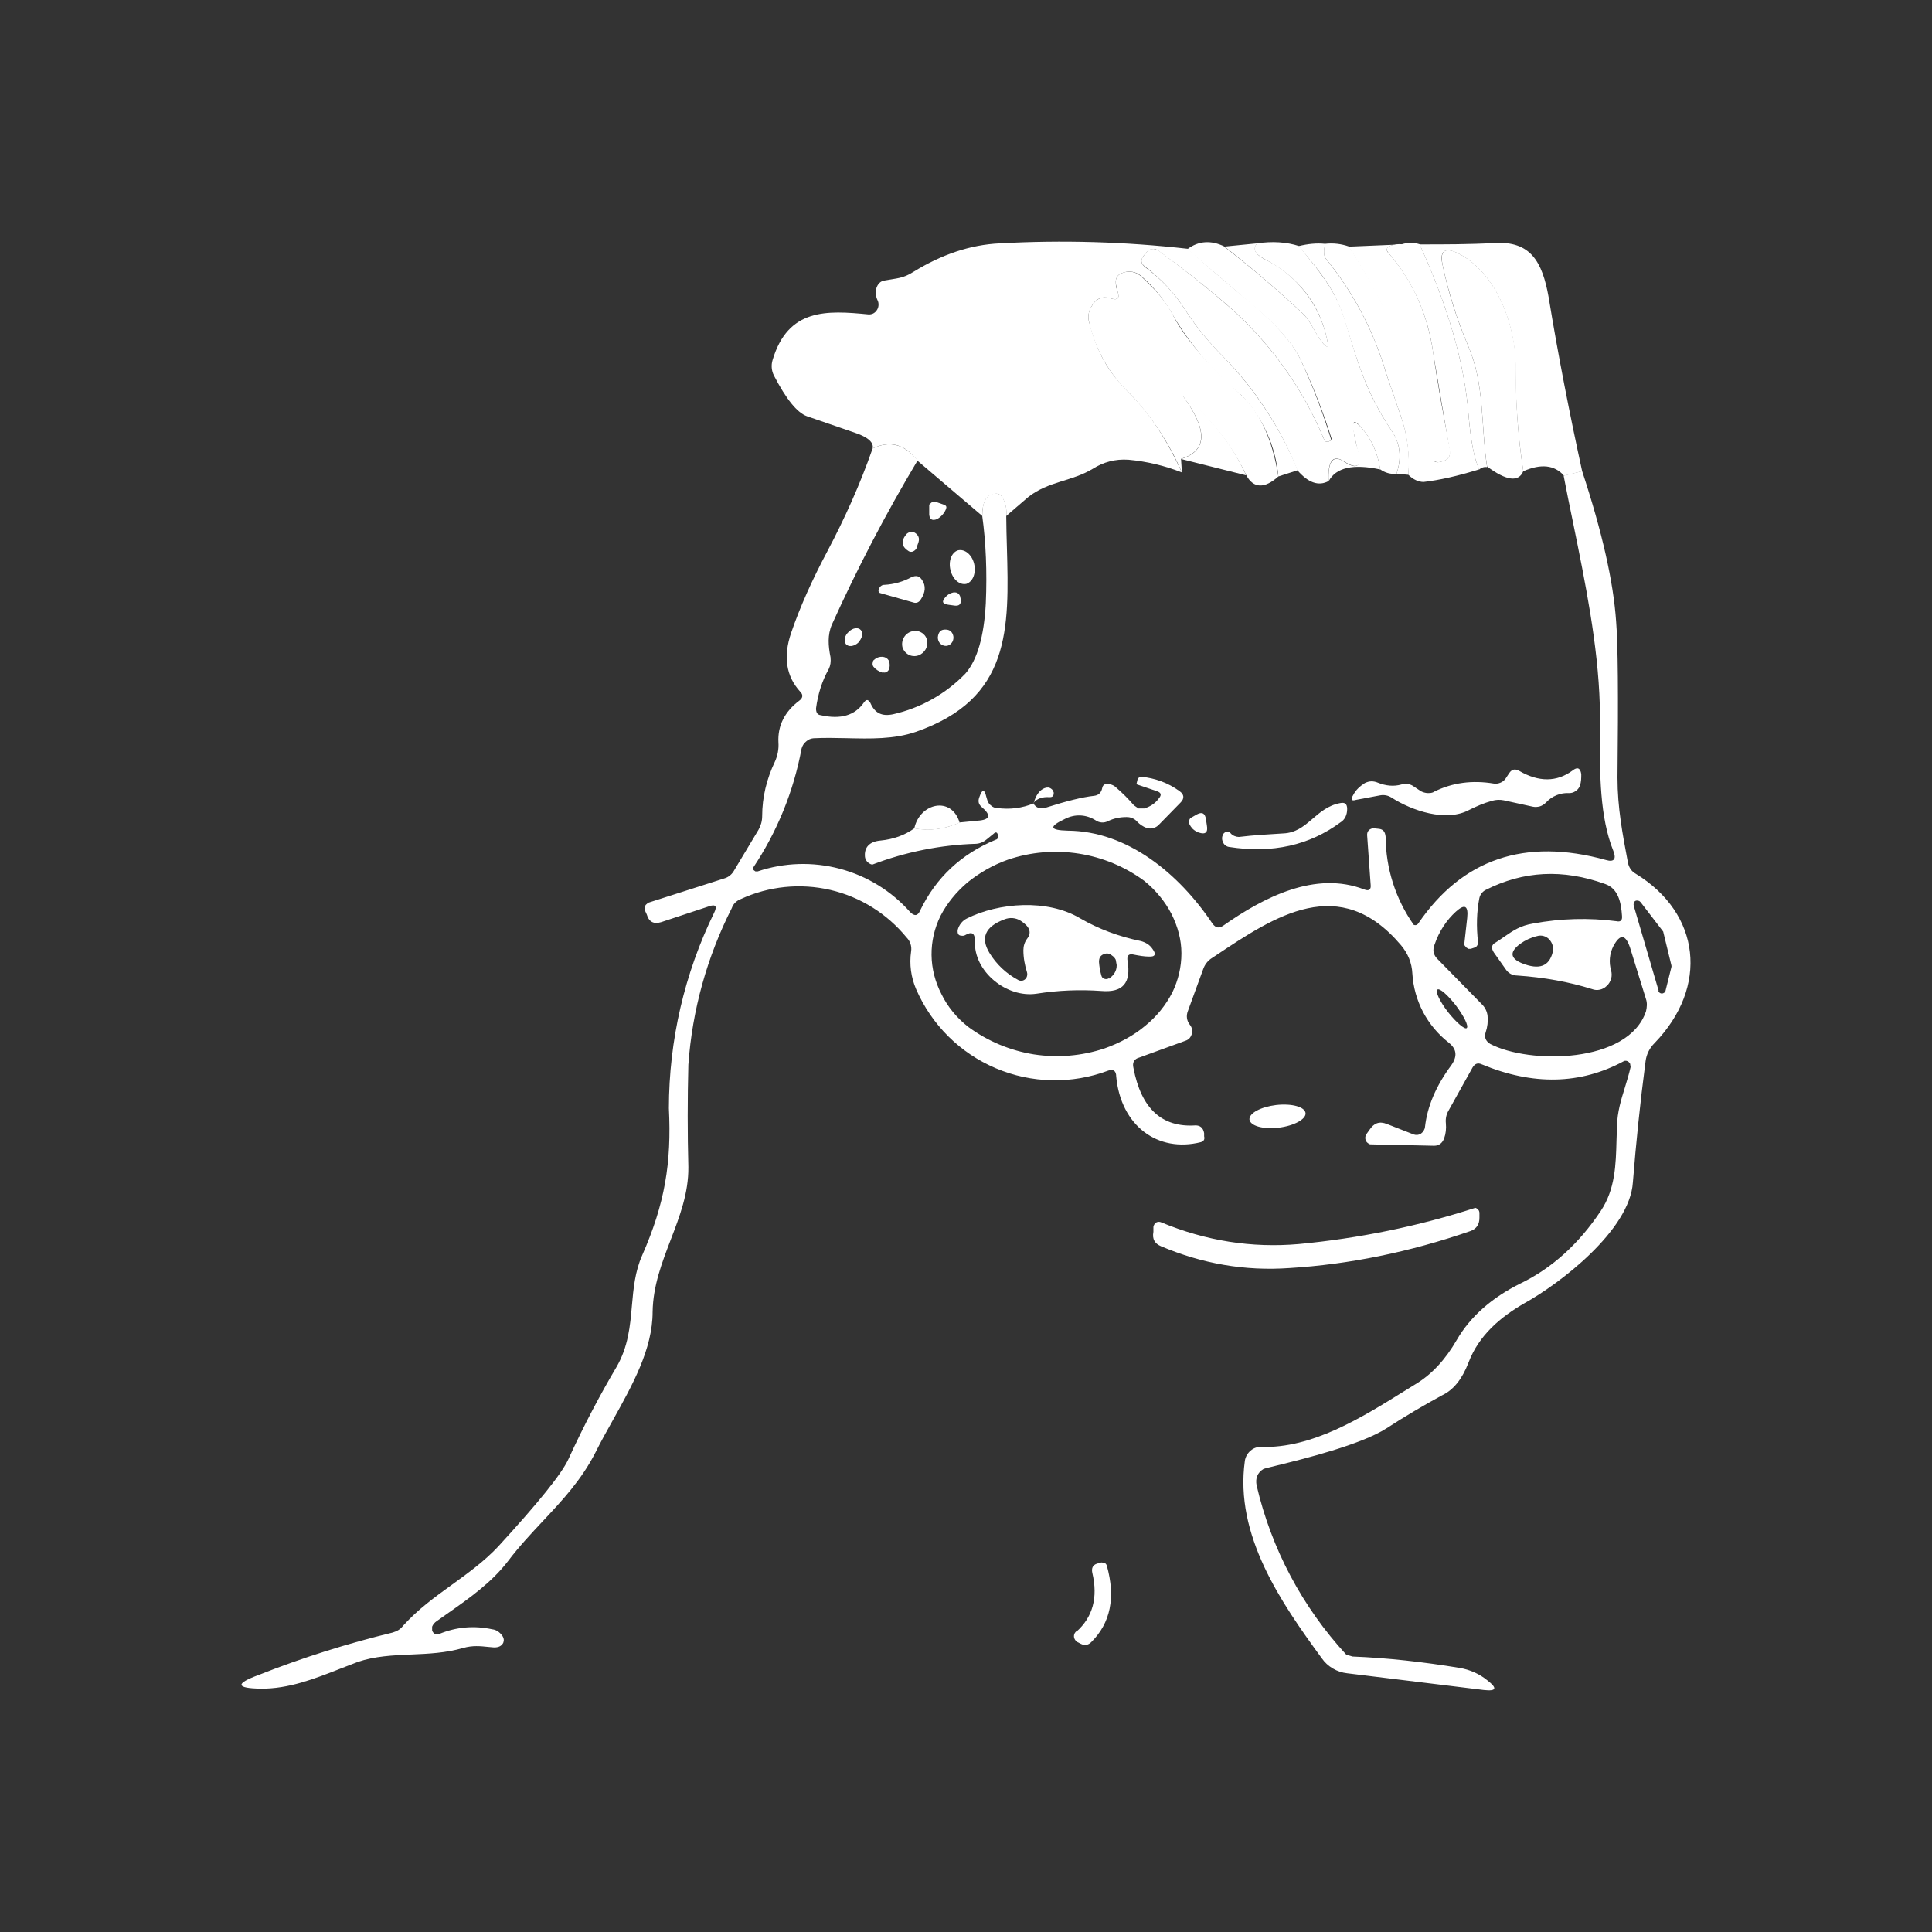 <svg width="24" height="24" viewBox="0 0 24 24" fill="none" xmlns="http://www.w3.org/2000/svg">
<rect x="0" y="0" width="24" height="24" fill="#333333" stroke="none"/>
<path d="M14.755 3.09C15.02 3.326 15.278 3.551 15.543 3.765C15.858 4.035 16.071 4.271 16.167 4.491C16.313 4.808 16.437 5.135 16.538 5.469L16.504 5.486C16.476 5.492 16.459 5.486 16.448 5.458C16.17 4.789 15.734 4.196 15.177 3.731C14.935 3.523 14.671 3.321 14.395 3.118C14.339 3.073 14.283 3.085 14.232 3.147L14.204 3.18C14.165 3.236 14.176 3.276 14.221 3.315C14.423 3.461 14.598 3.647 14.738 3.872C14.862 4.063 15.02 4.255 15.2 4.435C15.593 4.84 15.903 5.312 16.122 5.841L15.88 5.919C15.847 5.542 15.686 5.187 15.425 4.913C15.089 4.637 14.804 4.306 14.581 3.934C14.481 3.747 14.347 3.579 14.187 3.439C14.155 3.407 14.113 3.385 14.068 3.377C14.022 3.369 13.976 3.375 13.934 3.394C13.878 3.416 13.855 3.461 13.861 3.523C13.861 3.557 13.872 3.591 13.883 3.619C13.912 3.703 13.883 3.731 13.805 3.709C13.692 3.67 13.613 3.709 13.557 3.81C13.54 3.838 13.528 3.87 13.523 3.903C13.518 3.936 13.52 3.969 13.529 4.001C13.636 4.384 13.743 4.598 14.046 4.901C14.283 5.138 14.496 5.464 14.682 5.869C14.47 5.785 14.246 5.732 14.018 5.711C13.855 5.7 13.709 5.739 13.574 5.824C13.315 5.981 13.028 5.976 12.775 6.173L12.5 6.409C12.508 6.335 12.494 6.261 12.46 6.195C12.432 6.139 12.393 6.122 12.337 6.139C12.247 6.156 12.202 6.246 12.202 6.409L11.397 5.723C11.24 5.514 11.054 5.469 10.84 5.571C10.857 5.498 10.784 5.43 10.615 5.374L10.025 5.171C9.901 5.126 9.766 4.958 9.614 4.665C9.584 4.606 9.578 4.537 9.597 4.474C9.789 3.827 10.272 3.855 10.79 3.906C10.809 3.907 10.829 3.903 10.846 3.895C10.864 3.886 10.88 3.872 10.891 3.855C10.904 3.837 10.911 3.817 10.913 3.795C10.915 3.773 10.912 3.751 10.902 3.731C10.88 3.686 10.874 3.634 10.885 3.585C10.902 3.529 10.936 3.49 10.992 3.484C11.139 3.456 11.217 3.461 11.347 3.377C11.695 3.163 12.05 3.04 12.421 3.023C13.198 2.98 13.977 3.003 14.75 3.09H14.755Z" fill="white"/>
<path d="M15.205 3.062C15.542 3.321 15.863 3.597 16.172 3.883C16.285 3.985 16.335 4.142 16.431 4.26C16.487 4.328 16.51 4.317 16.487 4.227C16.397 3.782 16.133 3.439 15.7 3.214C15.587 3.152 15.554 3.09 15.616 3.023C15.807 2.995 15.981 3.006 16.139 3.057C16.363 3.343 16.583 3.585 16.701 3.957C16.858 4.468 16.954 4.857 17.292 5.357C17.393 5.509 17.415 5.683 17.348 5.886C17.276 5.893 17.204 5.873 17.145 5.83C17.112 5.61 17.027 5.436 16.892 5.29C16.825 5.216 16.797 5.233 16.814 5.335C16.825 5.425 16.842 5.503 16.87 5.588C16.926 5.796 16.864 5.841 16.69 5.728C16.555 5.644 16.493 5.728 16.504 5.976C16.381 6.043 16.251 5.998 16.116 5.841C15.907 5.316 15.595 4.838 15.199 4.435C15.019 4.255 14.862 4.063 14.738 3.872C14.602 3.654 14.426 3.464 14.221 3.31C14.176 3.276 14.164 3.231 14.204 3.18L14.232 3.147C14.277 3.085 14.333 3.074 14.401 3.119C14.671 3.321 14.935 3.523 15.177 3.732C15.733 4.196 16.17 4.789 16.448 5.458C16.459 5.486 16.476 5.492 16.504 5.486L16.538 5.47L16.544 5.458C16.442 5.132 16.319 4.812 16.167 4.491C16.071 4.277 15.857 4.035 15.537 3.771L14.749 3.096C14.89 2.989 15.047 2.983 15.21 3.062H15.205Z" fill="white"/>
<path d="M15.616 3.023C15.56 3.091 15.588 3.153 15.7 3.215C15.901 3.311 16.076 3.453 16.213 3.628C16.35 3.804 16.444 4.009 16.488 4.227C16.51 4.323 16.488 4.328 16.431 4.261C16.336 4.148 16.285 3.985 16.173 3.884C15.864 3.597 15.543 3.322 15.211 3.063L15.616 3.023ZM16.46 3.029C16.443 3.119 16.443 3.181 16.471 3.215C16.814 3.637 17.067 4.115 17.219 4.638L17.405 5.178C17.483 5.403 17.517 5.645 17.495 5.898L17.348 5.886C17.416 5.684 17.393 5.51 17.292 5.358C16.955 4.857 16.859 4.469 16.696 3.957C16.583 3.586 16.37 3.344 16.133 3.057C16.246 3.029 16.358 3.018 16.46 3.029Z" fill="white"/>
<path d="M16.459 3.029C16.561 3.017 16.662 3.029 16.757 3.062C17.289 3.869 17.649 4.777 17.815 5.729C17.823 5.735 17.834 5.739 17.844 5.741C17.855 5.743 17.866 5.743 17.877 5.74L17.927 5.729C17.995 5.706 18.023 5.661 18.006 5.582L17.803 4.384C17.743 3.927 17.552 3.497 17.252 3.147C17.213 3.102 17.219 3.074 17.275 3.051C17.32 3.036 17.368 3.03 17.415 3.034C17.487 3.011 17.564 3.011 17.635 3.034C17.989 3.811 18.192 4.514 18.242 5.144C18.27 5.481 18.315 5.712 18.377 5.83C18.107 5.914 17.877 5.965 17.685 5.987C17.624 5.987 17.556 5.959 17.494 5.897C17.511 5.644 17.483 5.408 17.404 5.177L17.219 4.637C17.068 4.117 16.813 3.633 16.471 3.214C16.442 3.181 16.442 3.119 16.459 3.029Z" fill="white"/>
<path d="M17.416 3.036C17.368 3.031 17.32 3.037 17.275 3.052C17.219 3.075 17.213 3.109 17.253 3.148C17.551 3.491 17.736 3.907 17.804 4.385C17.86 4.779 17.933 5.173 18.012 5.584C18.023 5.662 17.995 5.707 17.927 5.73L17.877 5.741C17.867 5.743 17.857 5.743 17.848 5.741C17.838 5.739 17.829 5.735 17.821 5.73C17.81 5.725 17.8 5.717 17.793 5.707C17.629 4.764 17.275 3.865 16.752 3.064L17.416 3.036ZM17.635 3.036C17.945 3.036 18.254 3.036 18.563 3.019C19.013 2.991 19.159 3.249 19.238 3.694C19.356 4.414 19.497 5.134 19.654 5.854L19.429 5.91C19.311 5.775 19.142 5.758 18.923 5.854C18.856 5.42 18.827 4.999 18.827 4.577C18.833 4.048 18.591 3.379 18.102 3.142C17.945 3.069 17.877 3.12 17.922 3.3C17.995 3.649 18.102 3.98 18.237 4.295C18.445 4.774 18.394 5.28 18.473 5.803C18.456 5.8 18.439 5.801 18.422 5.806C18.405 5.811 18.39 5.819 18.378 5.831C18.316 5.719 18.271 5.488 18.242 5.145C18.192 4.515 17.989 3.812 17.635 3.036Z" fill="white"/>
<path d="M18.923 5.852C18.867 5.992 18.715 5.975 18.473 5.795C18.394 5.278 18.445 4.772 18.237 4.294C18.1 3.973 17.995 3.639 17.922 3.298C17.883 3.118 17.944 3.068 18.102 3.141C18.591 3.377 18.833 4.041 18.833 4.575C18.827 4.997 18.856 5.419 18.923 5.852ZM13.687 5.677C13.574 5.722 13.478 5.694 13.405 5.593C13.141 5.233 12.882 4.867 12.629 4.496C12.427 4.198 12.134 4.018 11.864 3.804C11.707 3.681 11.662 3.557 11.723 3.422C11.74 3.394 11.769 3.366 11.802 3.354C11.835 3.341 11.871 3.341 11.903 3.354C12.269 3.495 12.578 3.731 12.837 4.052C13.203 4.502 13.535 4.952 13.838 5.407C13.917 5.52 13.895 5.593 13.771 5.644L13.692 5.677H13.687ZM15.88 5.919C15.711 6.071 15.571 6.071 15.481 5.902C15.298 5.518 15.029 5.18 14.693 4.918L14.699 4.924C15.003 5.346 14.997 5.599 14.671 5.7L14.682 5.869C14.528 5.512 14.313 5.184 14.046 4.901C13.787 4.66 13.607 4.347 13.529 4.001C13.52 3.969 13.518 3.936 13.523 3.903C13.528 3.87 13.54 3.838 13.557 3.81C13.613 3.709 13.698 3.669 13.805 3.709C13.883 3.731 13.912 3.709 13.883 3.619C13.873 3.588 13.866 3.556 13.861 3.523C13.855 3.461 13.878 3.416 13.934 3.394C13.976 3.375 14.023 3.37 14.069 3.379C14.114 3.388 14.155 3.411 14.187 3.444C14.345 3.591 14.485 3.737 14.581 3.934C14.722 4.204 15.003 4.53 15.425 4.912C15.649 5.121 15.807 5.458 15.88 5.919Z" fill="white"/>
<path d="M14.176 4.323C14.322 4.553 14.457 4.728 14.485 4.711C14.507 4.694 14.412 4.492 14.26 4.261C14.119 4.036 13.979 3.867 13.956 3.878C13.934 3.895 14.035 4.098 14.181 4.328L14.176 4.323Z" fill="white"/>
<path d="M10.25 4.183C10.581 4.118 10.923 4.145 11.24 4.26C11.557 4.375 11.837 4.574 12.05 4.836C12.32 5.156 12.612 5.432 12.905 5.708C13 5.803 12.995 5.876 12.876 5.944L12.809 5.983C12.772 6.007 12.729 6.018 12.686 6.016C12.643 6.014 12.601 5.999 12.567 5.972C12.25 5.756 11.971 5.49 11.74 5.184C11.431 4.768 10.829 4.633 10.368 4.583C10.314 4.579 10.264 4.559 10.221 4.526C10.179 4.493 10.148 4.448 10.132 4.397C10.123 4.375 10.119 4.352 10.12 4.329C10.121 4.306 10.127 4.283 10.137 4.262C10.149 4.239 10.166 4.22 10.188 4.206C10.205 4.194 10.224 4.187 10.244 4.183H10.25Z" fill="white"/>
<path d="M15.481 5.905L14.671 5.702C14.997 5.601 15.008 5.348 14.699 4.926V4.915H14.705C15.053 5.196 15.306 5.523 15.481 5.905ZM17.146 5.832C16.808 5.759 16.595 5.809 16.505 5.978C16.493 5.731 16.561 5.646 16.69 5.731C16.859 5.843 16.921 5.798 16.864 5.59L16.808 5.337C16.797 5.236 16.825 5.224 16.893 5.292C17.027 5.433 17.112 5.612 17.146 5.832Z" fill="white"/>
<path d="M11.723 6.269C11.757 6.28 11.762 6.297 11.751 6.325C11.729 6.378 11.689 6.422 11.639 6.449C11.582 6.471 11.549 6.455 11.543 6.393V6.269L11.566 6.247C11.574 6.239 11.584 6.234 11.595 6.232C11.606 6.23 11.617 6.231 11.627 6.235L11.723 6.269ZM11.402 6.758C11.396 6.773 11.391 6.788 11.386 6.803C11.386 6.815 11.38 6.826 11.369 6.831C11.363 6.839 11.355 6.844 11.346 6.848C11.338 6.853 11.328 6.855 11.318 6.855C11.309 6.855 11.299 6.853 11.29 6.848C11.2 6.792 11.189 6.725 11.256 6.64C11.264 6.631 11.272 6.623 11.283 6.618C11.293 6.612 11.304 6.608 11.316 6.607C11.327 6.606 11.339 6.608 11.35 6.611C11.361 6.615 11.371 6.621 11.38 6.629C11.419 6.663 11.425 6.702 11.402 6.758ZM11.808 7.085C11.836 7.197 11.92 7.27 12.004 7.253C12.089 7.225 12.128 7.113 12.1 7C12.072 6.888 11.982 6.815 11.898 6.837C11.819 6.865 11.779 6.972 11.808 7.085ZM11.346 7.484L10.93 7.366C10.919 7.36 10.913 7.349 10.913 7.338C10.913 7.321 10.919 7.31 10.93 7.293C10.937 7.284 10.945 7.277 10.955 7.272C10.964 7.267 10.975 7.264 10.986 7.265C11.104 7.259 11.223 7.225 11.324 7.169C11.38 7.146 11.419 7.152 11.453 7.203C11.504 7.276 11.498 7.36 11.436 7.45C11.427 7.465 11.413 7.477 11.397 7.484C11.38 7.49 11.363 7.49 11.346 7.484ZM11.841 7.36C11.881 7.355 11.909 7.366 11.926 7.405L11.937 7.456C11.937 7.512 11.909 7.529 11.858 7.523L11.779 7.512C11.706 7.501 11.695 7.473 11.746 7.416C11.77 7.387 11.804 7.368 11.841 7.36ZM10.66 7.985C10.711 7.928 10.728 7.861 10.694 7.827C10.66 7.788 10.592 7.799 10.542 7.85C10.491 7.895 10.48 7.962 10.508 8.001C10.542 8.041 10.609 8.03 10.66 7.985ZM11.751 7.821C11.796 7.821 11.83 7.85 11.841 7.895C11.846 7.914 11.845 7.934 11.839 7.953C11.834 7.972 11.822 7.988 11.808 8.001C11.794 8.013 11.777 8.021 11.759 8.023C11.741 8.025 11.722 8.021 11.706 8.013C11.672 7.996 11.65 7.962 11.65 7.917C11.656 7.85 11.689 7.816 11.751 7.821ZM11.408 8.142C11.487 8.114 11.537 8.03 11.515 7.945C11.509 7.926 11.5 7.908 11.487 7.892C11.474 7.877 11.459 7.864 11.441 7.855C11.423 7.845 11.403 7.839 11.383 7.837C11.363 7.836 11.343 7.838 11.324 7.844C11.283 7.856 11.249 7.883 11.228 7.92C11.207 7.956 11.201 8 11.211 8.041C11.239 8.125 11.324 8.17 11.408 8.142ZM10.964 8.356C10.92 8.343 10.88 8.318 10.851 8.283C10.846 8.276 10.843 8.269 10.841 8.261C10.839 8.254 10.839 8.246 10.84 8.238L10.846 8.21C10.85 8.203 10.856 8.197 10.863 8.193C10.88 8.177 10.901 8.167 10.924 8.162C10.946 8.157 10.97 8.158 10.992 8.165C11.02 8.176 11.037 8.193 11.048 8.221C11.054 8.26 11.054 8.288 11.043 8.316C11.036 8.331 11.024 8.343 11.009 8.35C11.002 8.353 10.994 8.355 10.986 8.355C10.979 8.355 10.971 8.353 10.964 8.35V8.356ZM17.815 9.835C18.04 9.723 18.287 9.689 18.557 9.734C18.585 9.738 18.613 9.734 18.639 9.723C18.665 9.713 18.687 9.695 18.703 9.672L18.748 9.604C18.782 9.554 18.822 9.548 18.872 9.576C19.114 9.717 19.339 9.717 19.536 9.571C19.592 9.526 19.631 9.537 19.643 9.616C19.643 9.666 19.643 9.711 19.626 9.762C19.615 9.79 19.595 9.814 19.57 9.829C19.548 9.844 19.523 9.852 19.496 9.852C19.442 9.849 19.387 9.857 19.337 9.878C19.286 9.898 19.241 9.93 19.204 9.97C19.183 9.992 19.157 10.008 19.129 10.017C19.1 10.025 19.07 10.027 19.041 10.021L18.681 9.942C18.632 9.932 18.582 9.934 18.535 9.948C18.433 9.976 18.343 10.015 18.253 10.06C17.966 10.217 17.539 10.071 17.286 9.908C17.244 9.881 17.194 9.871 17.145 9.88L16.847 9.936C16.791 9.953 16.774 9.936 16.808 9.88C16.842 9.813 16.892 9.768 16.954 9.728C17.01 9.7 17.061 9.7 17.117 9.723C17.213 9.762 17.314 9.773 17.41 9.745C17.466 9.728 17.522 9.739 17.567 9.773L17.651 9.829C17.674 9.841 17.708 9.852 17.736 9.852C17.764 9.852 17.792 9.852 17.815 9.835ZM12.842 9.976C12.865 9.88 12.916 9.813 12.977 9.79C13.011 9.779 13.034 9.779 13.062 9.801C13.079 9.813 13.084 9.829 13.09 9.846C13.09 9.886 13.079 9.903 13.039 9.903C12.949 9.897 12.882 9.919 12.837 9.976H12.842ZM15.39 10.397C15.57 10.375 15.756 10.364 15.942 10.353C16.245 10.341 16.341 10.032 16.65 9.976C16.707 9.964 16.735 9.987 16.735 10.049C16.735 10.122 16.707 10.184 16.65 10.217C16.268 10.499 15.807 10.606 15.267 10.521C15.251 10.519 15.236 10.512 15.223 10.502C15.21 10.493 15.2 10.48 15.194 10.465C15.186 10.449 15.181 10.432 15.181 10.414C15.181 10.397 15.186 10.38 15.194 10.364C15.199 10.354 15.207 10.346 15.216 10.341C15.228 10.334 15.241 10.331 15.255 10.333C15.268 10.335 15.28 10.342 15.289 10.353C15.312 10.381 15.357 10.397 15.39 10.397Z" fill="white"/>
<path d="M11.926 10.217C11.735 10.301 11.543 10.329 11.358 10.29C11.425 9.975 11.819 9.885 11.92 10.217H11.926Z" fill="white"/>
<path d="M14.789 10.162L14.868 10.117C14.93 10.084 14.969 10.1 14.98 10.174L14.992 10.252C15.008 10.342 14.975 10.37 14.89 10.342C14.864 10.333 14.84 10.318 14.819 10.299C14.799 10.279 14.783 10.256 14.772 10.23C14.769 10.219 14.769 10.207 14.772 10.196C14.774 10.183 14.78 10.171 14.789 10.162Z" fill="white"/>
<path fill-rule="evenodd" clip-rule="evenodd" d="M11.397 5.723C11.004 6.381 10.649 7.061 10.334 7.759C10.278 7.889 10.289 8.024 10.317 8.164C10.323 8.221 10.317 8.266 10.295 8.311C10.21 8.462 10.16 8.626 10.137 8.8C10.137 8.851 10.154 8.879 10.194 8.884C10.447 8.941 10.621 8.884 10.728 8.732C10.762 8.682 10.784 8.687 10.812 8.732C10.868 8.862 10.959 8.901 11.093 8.873C11.436 8.796 11.749 8.62 11.993 8.367C12.14 8.198 12.224 7.906 12.246 7.495C12.263 7.101 12.247 6.736 12.202 6.41C12.202 6.241 12.246 6.156 12.336 6.134C12.393 6.123 12.432 6.139 12.46 6.19C12.494 6.258 12.511 6.331 12.5 6.415C12.501 6.545 12.504 6.673 12.508 6.799C12.536 7.81 12.56 8.682 11.375 9.092C11.107 9.184 10.812 9.177 10.517 9.17C10.378 9.167 10.239 9.164 10.104 9.171C10.07 9.174 10.039 9.188 10.014 9.211C9.986 9.234 9.966 9.265 9.957 9.301C9.859 9.829 9.654 10.333 9.355 10.78L9.361 10.808L9.384 10.825H9.412C9.742 10.714 10.098 10.703 10.436 10.793C10.773 10.883 11.076 11.07 11.307 11.331C11.363 11.387 11.403 11.376 11.431 11.309C11.628 10.903 11.937 10.611 12.37 10.431C12.393 10.426 12.398 10.409 12.398 10.386C12.393 10.335 12.37 10.33 12.342 10.358L12.258 10.426C12.222 10.458 12.177 10.478 12.128 10.482C11.686 10.495 11.248 10.583 10.835 10.741C10.821 10.738 10.807 10.732 10.795 10.724C10.782 10.715 10.77 10.704 10.762 10.69C10.753 10.676 10.747 10.661 10.745 10.645C10.733 10.527 10.801 10.454 10.936 10.442C11.099 10.426 11.24 10.375 11.358 10.29C11.543 10.324 11.735 10.302 11.92 10.217L12.145 10.195C12.303 10.184 12.314 10.127 12.196 10.026C12.156 9.992 12.145 9.953 12.168 9.897C12.201 9.801 12.23 9.801 12.252 9.897L12.269 9.953C12.28 9.976 12.291 9.992 12.314 10.009C12.331 10.026 12.359 10.037 12.382 10.037C12.55 10.06 12.702 10.037 12.837 9.981C12.871 10.037 12.921 10.054 12.995 10.032C13.242 9.953 13.445 9.902 13.591 9.886C13.647 9.88 13.681 9.846 13.692 9.79C13.698 9.756 13.72 9.739 13.748 9.739C13.793 9.739 13.833 9.751 13.866 9.784C13.945 9.852 14.018 9.925 14.086 10.004L14.142 10.043H14.215C14.283 10.021 14.345 9.987 14.395 9.919C14.434 9.874 14.423 9.846 14.373 9.829L14.125 9.745L14.119 9.734L14.131 9.683C14.131 9.672 14.136 9.666 14.148 9.661C14.151 9.657 14.156 9.654 14.161 9.652C14.165 9.65 14.171 9.649 14.176 9.649C14.345 9.666 14.508 9.722 14.654 9.829C14.71 9.869 14.716 9.919 14.665 9.97L14.401 10.24C14.382 10.262 14.357 10.278 14.329 10.286C14.301 10.294 14.271 10.294 14.243 10.285C14.198 10.268 14.158 10.241 14.125 10.206C14.108 10.187 14.088 10.172 14.064 10.163C14.041 10.153 14.015 10.149 13.99 10.15C13.911 10.15 13.833 10.167 13.765 10.2C13.74 10.213 13.713 10.219 13.685 10.217C13.657 10.215 13.63 10.205 13.608 10.189C13.552 10.154 13.488 10.133 13.421 10.13C13.355 10.127 13.29 10.142 13.231 10.172C13.028 10.268 13.034 10.313 13.264 10.319C14.001 10.324 14.643 10.847 15.064 11.477C15.104 11.528 15.143 11.534 15.194 11.5C15.7 11.145 16.341 10.814 16.949 11.05C17.005 11.072 17.033 11.05 17.027 10.994L16.983 10.375C16.982 10.364 16.984 10.352 16.987 10.342C16.991 10.331 16.997 10.321 17.005 10.313C17.014 10.304 17.024 10.298 17.036 10.294C17.048 10.29 17.06 10.289 17.072 10.29L17.129 10.296C17.185 10.302 17.207 10.335 17.213 10.397C17.215 10.788 17.337 11.169 17.562 11.489C17.572 11.493 17.583 11.494 17.593 11.491C17.603 11.487 17.612 11.481 17.618 11.472C18.164 10.673 18.94 10.403 19.952 10.684C20.048 10.712 20.082 10.673 20.042 10.572C19.871 10.148 19.873 9.61 19.875 9.114C19.875 8.991 19.876 8.87 19.873 8.755C19.851 8.01 19.694 7.243 19.541 6.492C19.5 6.296 19.461 6.102 19.424 5.909L19.654 5.853C19.902 6.606 20.042 7.225 20.076 7.72C20.099 7.996 20.104 8.642 20.093 9.661C20.093 10.032 20.155 10.358 20.222 10.712C20.233 10.774 20.267 10.825 20.318 10.853C21.128 11.348 21.229 12.259 20.554 12.957C20.493 13.017 20.453 13.096 20.442 13.182C20.374 13.699 20.323 14.2 20.284 14.689C20.245 15.285 19.373 15.949 18.934 16.191C18.642 16.36 18.372 16.584 18.242 16.927C18.164 17.13 18.057 17.265 17.916 17.332C17.697 17.451 17.466 17.586 17.224 17.743C16.907 17.947 16.188 18.125 15.861 18.205C15.764 18.229 15.702 18.244 15.694 18.249C15.621 18.294 15.593 18.362 15.61 18.452C15.793 19.238 16.177 19.962 16.724 20.555L16.802 20.578C17.235 20.595 17.68 20.645 18.13 20.719C18.259 20.741 18.377 20.792 18.479 20.876C18.602 20.972 18.591 21.011 18.434 20.994L16.735 20.786C16.672 20.779 16.612 20.759 16.558 20.727C16.503 20.695 16.456 20.652 16.42 20.6C15.914 19.909 15.335 19.071 15.464 18.148C15.471 18.098 15.498 18.051 15.537 18.019C15.573 17.988 15.619 17.972 15.666 17.974C16.299 17.994 16.909 17.614 17.435 17.287C17.483 17.257 17.532 17.227 17.579 17.198C17.787 17.074 17.956 16.888 18.096 16.646C18.265 16.354 18.535 16.118 18.889 15.943C19.283 15.752 19.615 15.448 19.885 15.043C20.065 14.773 20.073 14.47 20.081 14.159C20.083 14.101 20.085 14.044 20.087 13.986C20.091 13.814 20.137 13.663 20.185 13.509C20.21 13.427 20.236 13.343 20.256 13.255L20.25 13.215C20.247 13.207 20.241 13.199 20.233 13.193C20.226 13.185 20.215 13.18 20.204 13.178C20.193 13.176 20.182 13.177 20.172 13.182C19.632 13.474 19.041 13.485 18.406 13.221C18.355 13.198 18.321 13.215 18.293 13.26L17.995 13.795C17.967 13.842 17.955 13.897 17.961 13.952C17.967 14.02 17.961 14.082 17.939 14.143C17.916 14.2 17.877 14.233 17.815 14.233L17.039 14.216C17.022 14.216 17.011 14.216 16.999 14.205C16.988 14.198 16.978 14.189 16.971 14.177C16.964 14.164 16.96 14.15 16.96 14.135C16.96 14.12 16.964 14.106 16.971 14.093L17.011 14.037C17.067 13.952 17.134 13.924 17.23 13.963L17.562 14.093C17.577 14.098 17.593 14.1 17.608 14.098C17.624 14.096 17.639 14.09 17.652 14.082C17.666 14.072 17.678 14.059 17.686 14.045C17.695 14.03 17.701 14.014 17.702 13.997C17.731 13.744 17.837 13.491 18.029 13.232C18.107 13.12 18.096 13.03 17.995 12.951C17.864 12.848 17.756 12.719 17.678 12.572C17.601 12.424 17.555 12.262 17.545 12.096C17.539 11.961 17.489 11.843 17.404 11.742C16.642 10.842 15.842 11.376 15.098 11.873L15.042 11.91C14.997 11.942 14.964 11.988 14.946 12.04L14.755 12.563C14.745 12.59 14.741 12.619 14.745 12.647C14.749 12.676 14.76 12.703 14.778 12.726C14.806 12.76 14.817 12.799 14.806 12.838C14.802 12.859 14.792 12.878 14.779 12.894C14.765 12.91 14.747 12.922 14.727 12.928L14.153 13.137C14.091 13.153 14.063 13.198 14.08 13.266C14.176 13.772 14.434 14.008 14.851 13.98C14.907 13.98 14.946 14.008 14.958 14.076V14.115C14.969 14.155 14.952 14.177 14.918 14.188C14.384 14.323 13.923 13.986 13.866 13.373C13.866 13.3 13.827 13.277 13.765 13.3C13.314 13.469 12.814 13.459 12.37 13.27C11.926 13.082 11.572 12.73 11.38 12.287C11.317 12.14 11.295 11.979 11.318 11.82C11.323 11.789 11.321 11.757 11.311 11.726C11.301 11.696 11.285 11.669 11.262 11.646C11.02 11.35 10.687 11.142 10.315 11.055C9.942 10.969 9.551 11.008 9.204 11.168C9.147 11.19 9.108 11.23 9.091 11.28C8.783 11.887 8.599 12.548 8.551 13.226C8.54 13.654 8.54 14.082 8.551 14.498C8.554 14.822 8.443 15.11 8.332 15.4C8.223 15.685 8.112 15.972 8.107 16.297C8.107 16.758 7.855 17.208 7.616 17.637C7.539 17.774 7.464 17.909 7.398 18.041C7.224 18.383 6.986 18.637 6.745 18.894C6.598 19.051 6.449 19.21 6.312 19.391C6.109 19.657 5.831 19.853 5.557 20.045C5.512 20.077 5.468 20.108 5.424 20.139C5.399 20.156 5.379 20.179 5.368 20.207V20.252C5.37 20.261 5.374 20.27 5.38 20.278C5.386 20.285 5.393 20.292 5.401 20.297C5.41 20.301 5.42 20.303 5.429 20.303C5.439 20.303 5.449 20.301 5.458 20.297C5.666 20.212 5.885 20.19 6.116 20.24C6.166 20.246 6.206 20.274 6.239 20.319C6.262 20.353 6.262 20.381 6.251 20.409C6.228 20.449 6.194 20.465 6.138 20.465C6.114 20.463 6.091 20.461 6.068 20.459C5.964 20.448 5.871 20.439 5.756 20.471C5.54 20.534 5.321 20.544 5.106 20.553C4.879 20.563 4.656 20.573 4.445 20.645C4.375 20.672 4.305 20.699 4.235 20.726C3.91 20.854 3.583 20.982 3.236 20.977C2.932 20.972 2.921 20.915 3.208 20.809C3.764 20.589 4.321 20.415 4.878 20.28C4.934 20.263 4.974 20.24 5.008 20.195C5.19 19.993 5.402 19.839 5.614 19.686C5.814 19.541 6.014 19.397 6.189 19.211C6.684 18.671 6.976 18.311 7.061 18.126C7.252 17.709 7.454 17.327 7.657 16.984C7.804 16.732 7.828 16.473 7.85 16.217C7.869 16.005 7.888 15.796 7.977 15.595C8.259 14.953 8.343 14.447 8.309 13.767C8.31 12.924 8.502 12.094 8.872 11.337C8.911 11.258 8.889 11.23 8.81 11.258L8.214 11.455C8.124 11.483 8.062 11.455 8.034 11.359L8.011 11.309C8.006 11.29 8.008 11.27 8.017 11.252C8.017 11.244 8.023 11.239 8.029 11.234L8.034 11.23C8.04 11.223 8.048 11.217 8.056 11.213L9.007 10.909C9.055 10.893 9.095 10.858 9.119 10.814L9.423 10.307C9.452 10.256 9.468 10.198 9.468 10.139C9.468 9.902 9.524 9.677 9.625 9.464C9.66 9.388 9.676 9.305 9.67 9.222C9.659 9.014 9.749 8.839 9.929 8.704C9.974 8.671 9.98 8.631 9.94 8.592C9.766 8.401 9.727 8.159 9.828 7.861C9.94 7.534 10.092 7.197 10.278 6.848C10.492 6.443 10.683 6.021 10.84 5.571C11.054 5.47 11.234 5.515 11.403 5.723L11.397 5.723ZM14.676 11.843C14.676 12.012 14.637 12.175 14.564 12.327C14.482 12.487 14.367 12.629 14.226 12.743C14.086 12.861 13.911 12.957 13.72 13.024C13.438 13.118 13.138 13.143 12.844 13.098C12.55 13.051 12.272 12.935 12.033 12.76C11.886 12.647 11.768 12.501 11.695 12.349C11.617 12.199 11.574 12.033 11.572 11.864C11.57 11.695 11.609 11.527 11.684 11.376C11.763 11.224 11.875 11.084 12.021 10.96C12.162 10.847 12.331 10.746 12.522 10.679C12.805 10.583 13.106 10.558 13.401 10.604C13.696 10.65 13.975 10.766 14.215 10.943C14.361 11.061 14.474 11.202 14.553 11.354C14.631 11.511 14.676 11.674 14.676 11.843ZM18.557 11.832L18.704 12.04C18.737 12.09 18.788 12.118 18.844 12.118C19.182 12.141 19.491 12.197 19.778 12.287C19.808 12.299 19.842 12.301 19.874 12.294C19.906 12.287 19.935 12.271 19.958 12.248C19.986 12.225 20.003 12.192 20.014 12.158C20.023 12.125 20.023 12.09 20.014 12.057C19.984 11.955 19.994 11.847 20.042 11.753C20.127 11.595 20.194 11.607 20.25 11.775L20.447 12.411C20.464 12.461 20.459 12.512 20.447 12.563C20.228 13.215 18.996 13.221 18.512 12.968C18.456 12.934 18.434 12.883 18.456 12.822C18.478 12.757 18.486 12.687 18.479 12.619C18.473 12.566 18.449 12.516 18.411 12.478L17.849 11.905C17.828 11.883 17.814 11.855 17.808 11.825C17.804 11.795 17.808 11.764 17.82 11.736C17.877 11.567 17.973 11.427 18.085 11.325C18.197 11.224 18.242 11.252 18.226 11.404L18.192 11.708V11.742L18.214 11.77L18.242 11.787H18.27L18.321 11.77C18.333 11.765 18.343 11.758 18.349 11.747C18.357 11.736 18.361 11.722 18.361 11.708C18.338 11.511 18.344 11.325 18.377 11.157C18.382 11.135 18.391 11.114 18.405 11.097C18.419 11.079 18.436 11.065 18.456 11.055C18.923 10.819 19.412 10.791 19.941 10.982C20.104 11.039 20.138 11.213 20.149 11.376C20.155 11.432 20.132 11.455 20.082 11.444C19.737 11.399 19.388 11.409 19.047 11.472C18.887 11.498 18.797 11.56 18.687 11.636C18.654 11.659 18.619 11.683 18.58 11.708C18.524 11.736 18.524 11.781 18.557 11.832ZM20.605 12.31L20.295 11.252C20.292 11.241 20.292 11.23 20.295 11.219C20.295 11.207 20.306 11.196 20.318 11.19C20.329 11.186 20.341 11.186 20.352 11.19C20.363 11.19 20.369 11.196 20.38 11.207L20.661 11.573L20.666 11.595L20.762 11.989C20.765 11.998 20.765 12.008 20.762 12.017L20.689 12.31C20.689 12.321 20.683 12.327 20.672 12.332C20.664 12.338 20.654 12.342 20.644 12.342C20.634 12.342 20.624 12.338 20.616 12.332C20.608 12.326 20.603 12.319 20.599 12.31H20.605ZM18.884 11.725C18.749 11.826 18.76 11.905 18.906 11.966C19.12 12.051 19.244 12.006 19.289 11.826C19.295 11.798 19.294 11.769 19.286 11.741C19.278 11.714 19.263 11.689 19.244 11.668C19.224 11.648 19.2 11.634 19.173 11.627C19.146 11.62 19.118 11.621 19.092 11.629C19.019 11.646 18.946 11.68 18.884 11.725ZM18.22 12.771C18.198 12.793 18.091 12.703 17.989 12.574C17.888 12.444 17.826 12.315 17.855 12.293C17.883 12.27 17.984 12.36 18.085 12.489C18.186 12.624 18.248 12.748 18.22 12.771Z" fill="white"/>
<path fill-rule="evenodd" clip-rule="evenodd" d="M11.948 11.624C11.961 11.626 11.975 11.624 11.987 11.618C12.072 11.568 12.111 11.59 12.111 11.691C12.094 12.068 12.505 12.4 12.876 12.344C13.142 12.302 13.412 12.291 13.68 12.31C13.95 12.333 14.052 12.209 14.007 11.939C13.995 11.866 14.023 11.843 14.091 11.86C14.147 11.871 14.215 11.883 14.271 11.883C14.35 11.888 14.367 11.855 14.316 11.787C14.282 11.736 14.232 11.708 14.175 11.691C13.9 11.635 13.647 11.54 13.422 11.41C13.011 11.163 12.404 11.213 12.01 11.41C11.954 11.438 11.914 11.489 11.897 11.551C11.892 11.596 11.903 11.624 11.948 11.624ZM12.758 12.079C12.73 11.989 12.713 11.899 12.713 11.803C12.713 11.753 12.728 11.704 12.758 11.663C12.82 11.584 12.792 11.511 12.679 11.438C12.649 11.419 12.615 11.408 12.58 11.405C12.545 11.402 12.509 11.408 12.477 11.421C12.235 11.511 12.179 11.652 12.291 11.837C12.378 11.98 12.503 12.097 12.651 12.175C12.665 12.182 12.68 12.185 12.695 12.183C12.71 12.181 12.724 12.174 12.735 12.164C12.747 12.153 12.755 12.139 12.758 12.125C12.762 12.11 12.762 12.094 12.758 12.079ZM13.732 12.162C13.747 12.164 13.763 12.16 13.776 12.152V12.158C13.838 12.113 13.872 12.062 13.872 11.989L13.86 11.922C13.849 11.899 13.832 11.882 13.815 11.871C13.782 11.843 13.748 11.837 13.709 11.854C13.669 11.871 13.652 11.899 13.652 11.95C13.656 12.005 13.665 12.06 13.68 12.113C13.682 12.123 13.686 12.133 13.692 12.141C13.702 12.152 13.716 12.16 13.732 12.162Z" fill="white"/>
<path d="M15.88 14.009C16.077 13.986 16.224 13.902 16.218 13.829C16.212 13.75 16.049 13.705 15.852 13.727C15.661 13.75 15.515 13.829 15.521 13.907C15.532 13.986 15.689 14.031 15.886 14.009H15.88ZM16.134 15.454C16.879 15.384 17.615 15.234 18.327 15.004C18.335 15.006 18.343 15.01 18.35 15.015C18.359 15.022 18.366 15.03 18.372 15.04C18.376 15.05 18.379 15.061 18.378 15.072V15.128C18.378 15.207 18.344 15.263 18.271 15.291C17.506 15.556 16.752 15.707 16.021 15.752C15.459 15.792 14.93 15.696 14.424 15.482C14.345 15.449 14.311 15.393 14.328 15.302V15.241C14.33 15.229 14.334 15.217 14.341 15.208C14.348 15.198 14.357 15.19 14.367 15.184C14.376 15.18 14.386 15.178 14.396 15.178C14.405 15.178 14.415 15.18 14.424 15.184C14.98 15.415 15.549 15.505 16.134 15.454ZM13.372 20.269C13.574 20.089 13.642 19.847 13.569 19.538C13.557 19.482 13.574 19.442 13.625 19.425L13.681 19.409L13.721 19.414C13.727 19.418 13.733 19.422 13.738 19.428C13.743 19.434 13.747 19.441 13.749 19.448C13.861 19.847 13.794 20.162 13.557 20.398C13.518 20.438 13.473 20.443 13.428 20.421L13.383 20.398C13.371 20.392 13.362 20.382 13.355 20.37C13.344 20.354 13.339 20.333 13.342 20.313C13.345 20.294 13.356 20.276 13.372 20.263V20.269Z" fill="white"/>
</svg>
